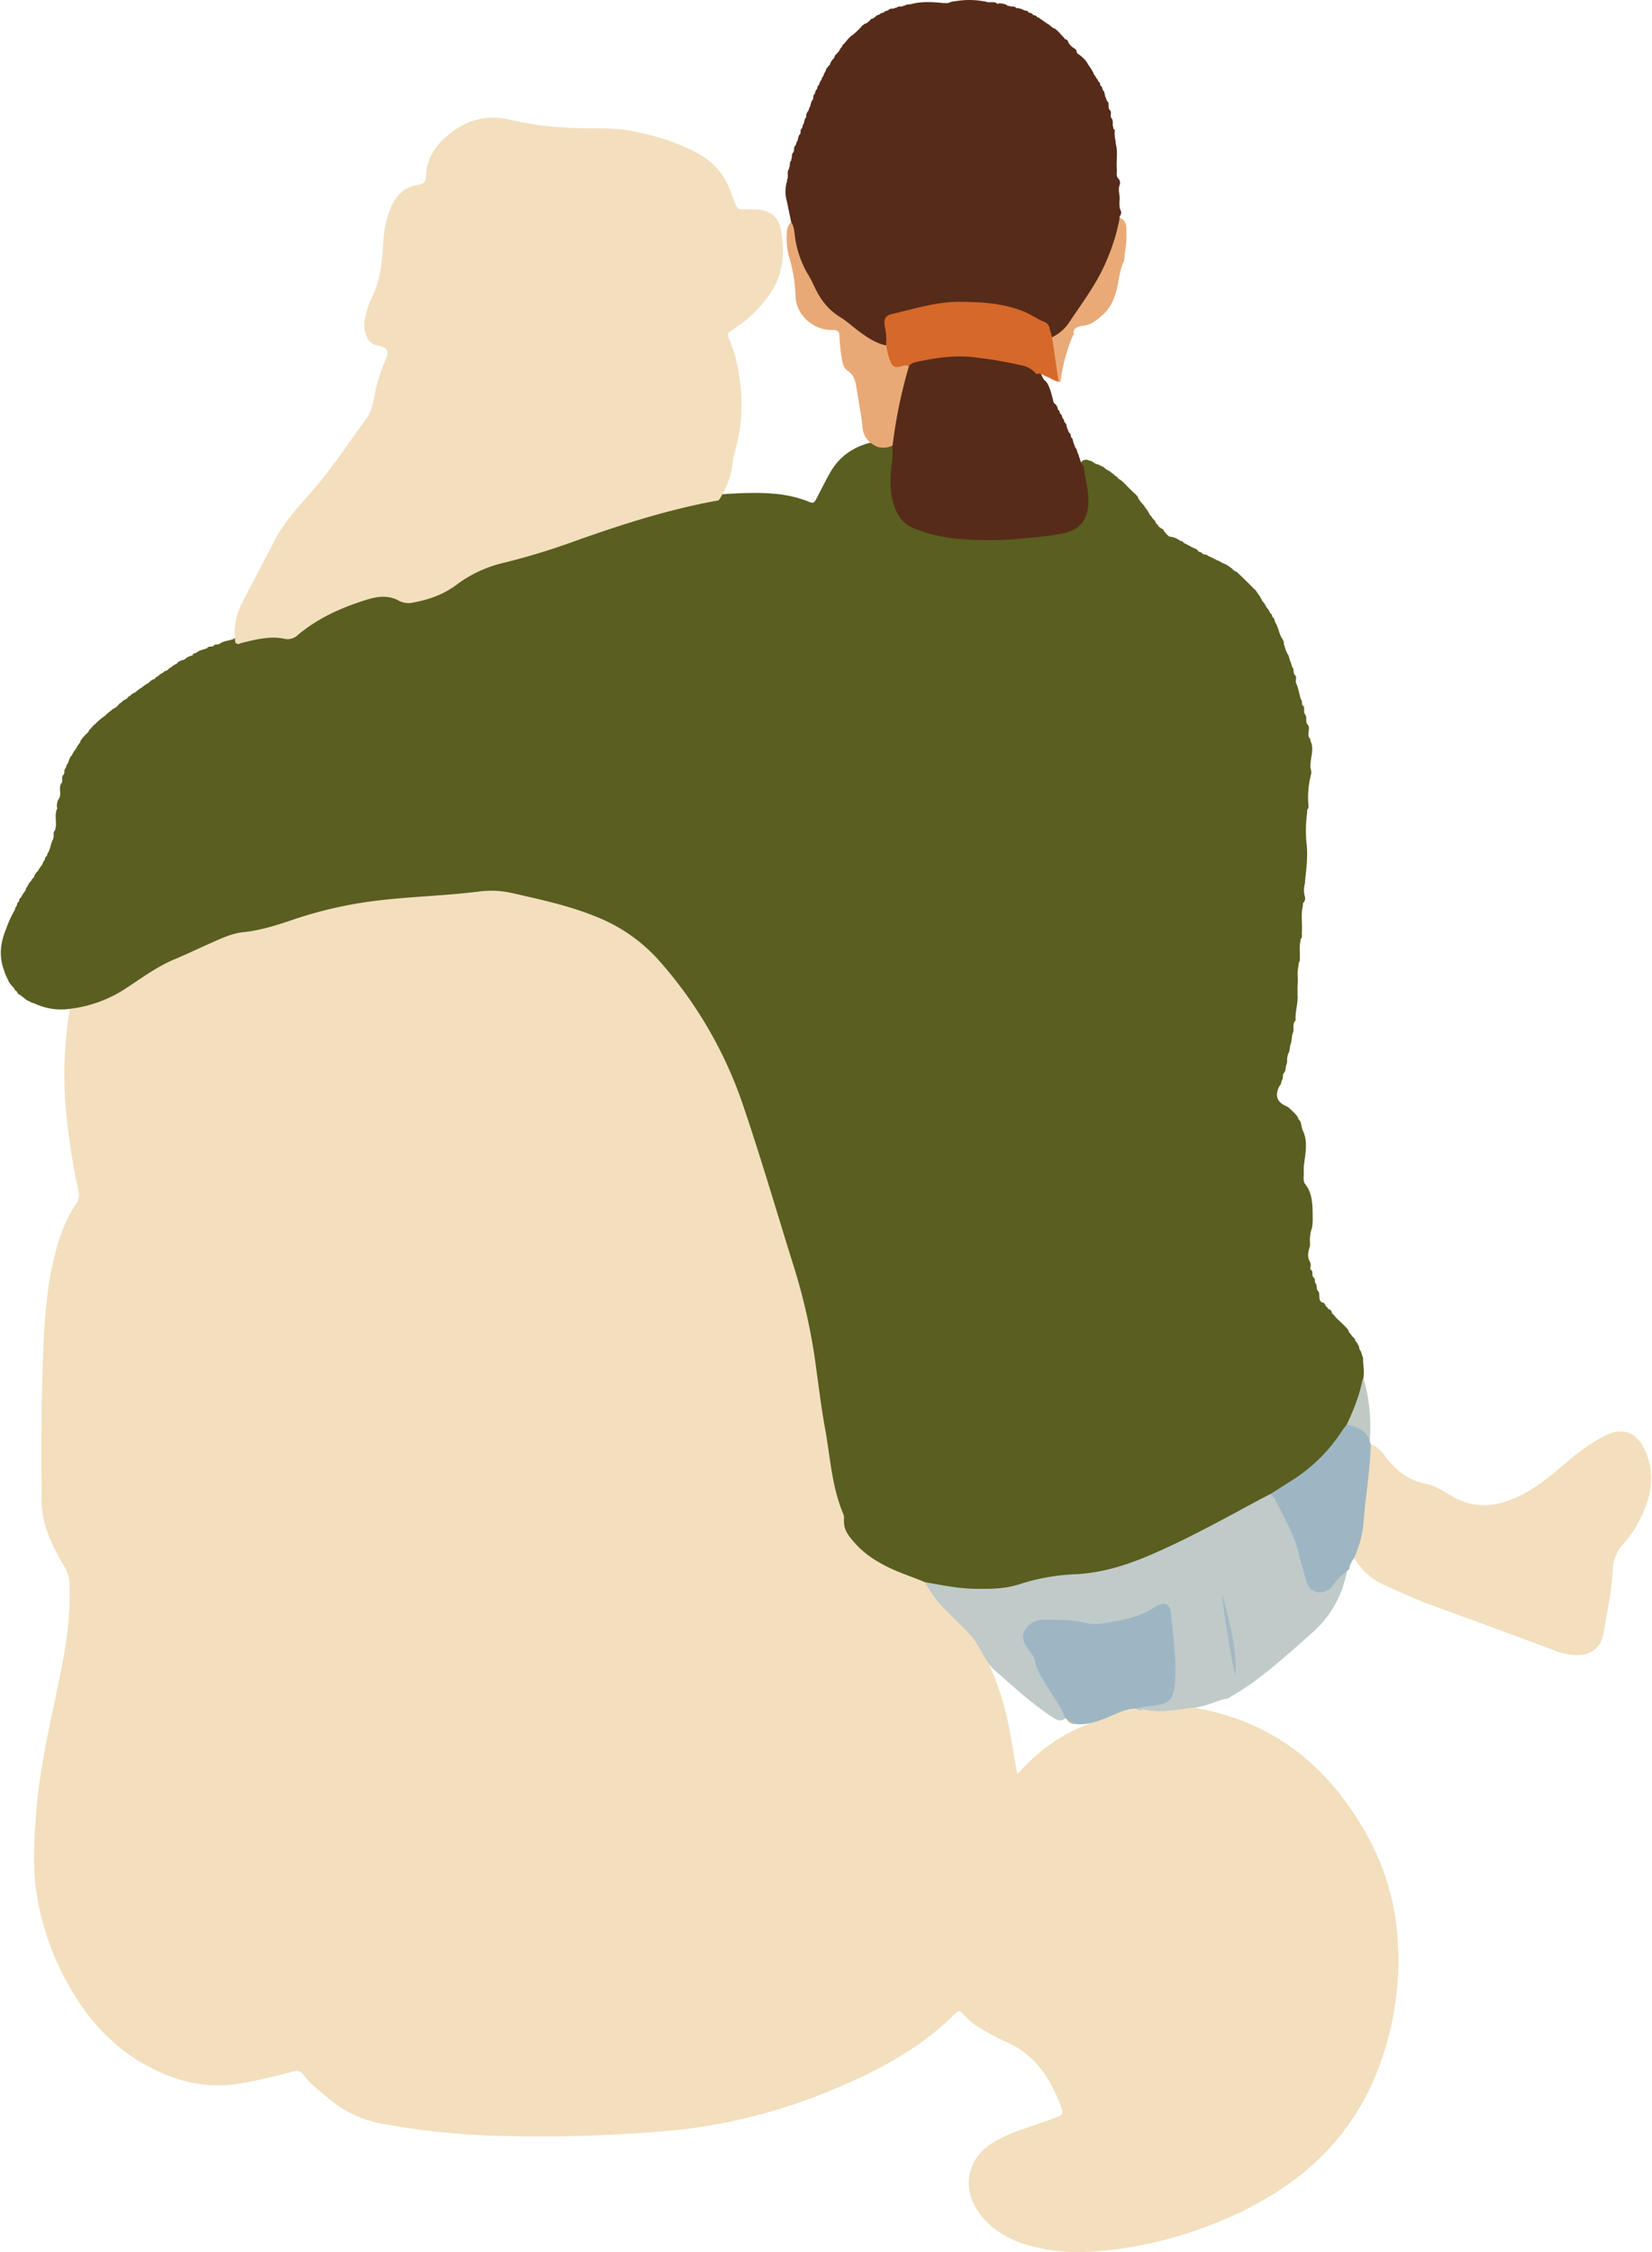 <svg xmlns="http://www.w3.org/2000/svg" width="792.7" height="1080" viewBox="-0.009 -1.088 792.677 1081.082" style=""><g><g data-name="Layer 2"><path d="M574.2 818.5c1.1.8 2.5.8 3.8 1.1 34.3 7.2 59 27.3 76.4 57.1a120.3 120.3 0 0 1 15.6 43.9 145.2 145.2 0 0 1-6.9 67.3 118.6 118.6 0 0 1-33.3 50.5c-14.4 12.7-31.1 21.9-49 28.7A192.4 192.4 0 0 1 533 1079c-12.7 1.5-25.4 1.6-37.9-1.8-9.8-2.6-18.4-7.1-24.7-15.3-9.5-12.3-6.4-27.5 7.2-35.1a71.1 71.1 0 0 1 12.6-5.6c5.4-1.8 10.9-3.7 16.3-5.7 3.6-1.3 3.9-1.9 2.7-5.3-4.9-13.3-12.2-24.6-25.7-30.8a109.1 109.1 0 0 1-13.1-6.9 33.5 33.5 0 0 1-7.5-6c-2.4-2.7-2.6-2.8-5.2-.3a127.9 127.9 0 0 1-14.3 12.2c-14.8 10.8-31.2 18.6-48.1 25.4a269.9 269.9 0 0 1-57.4 15.9c-11.5 1.8-23.2 2.7-34.9 3.4-21.5 1.4-43.1 1.7-64.7 1.1a358.6 358.6 0 0 1-54.6-5.7 54.3 54.3 0 0 1-26.8-12.7c-4-3.4-8.4-6.4-11.5-10.8-1.6-2.3-3.5-2.1-5.8-1.5a235.7 235.7 0 0 1-24.9 5.6c-13 2.2-25.3.2-37.3-5-18.4-8-32.2-21.1-42.5-38.2a129.2 129.2 0 0 1-18-49.9c-1.7-12.6-.9-25.1.1-37.6 1.9-23.5 7.7-46.2 12.2-69.2 2.6-13.2 4.3-26.5 3.7-40a16.5 16.5 0 0 0-2.3-8.1c-4.7-8-9-16.1-10.5-25.3a52.1 52.1 0 0 1-.6-9.7c0-18.5-.2-37 .4-55.5s1-36 4.7-53.7c2.3-10.7 5.4-21.1 11.6-30.2a7.4 7.4 0 0 0 1-6.3 329 329 0 0 1-5.5-34.2A190.2 190.2 0 0 1 33 484a3.1 3.1 0 0 1 .8-2.4 4.7 4.7 0 0 1 2.7-1.2c12.5-2.1 22.5-9.3 32.8-15.9 12.9-8.3 26.8-15.5 41.5-18.9 18.9-4.3 37-11.4 56-14.8 13.1-2.4 26.3-3.2 39.5-4.3 8.1-.6 16.2-1.2 24.3-2.2a38.6 38.6 0 0 1 15.5 1c8.6 2.2 17.2 3.8 25.8 6 26.4 6.8 45.7 22.9 60.5 45.3 12 18.1 21.9 37 28.4 57.8 9.5 30.3 19.4 60.5 27.6 91.2 4.6 16.9 6 34.4 8.8 51.6 2.6 15.2 5.4 30.4 8.5 45.5 3.6 17.7 16.3 24.2 30.5 30.1 2.8 1.2 5.9 1.6 8.3 3.7 3.1 5.4 7.6 9.7 11.7 14.3s9.5 8.6 13.1 14a23 23 0 0 0 2.4 6.8 134.4 134.4 0 0 1 10.7 28.5c2.6 9.6 3.6 19.5 5.9 30.4 9.9-11 20.6-18.9 33.5-23.7 8.6-4.8 18.1-6.8 27.6-8.7 4.4.8 8.6 1 13-.4s8-1.8 11.8.8z" fill="#f3dfbe"></path><path d="M443.8 758.4c-5.9-2.5-12.1-4.4-17.9-7.3s-10.9-6.2-15.2-10.9-6.1-7.4-5.7-12.6a6.5 6.5 0 0 0-.4-2c-5.5-13-6.2-27.1-8.7-40.8-2.2-12-3.5-24.1-5.3-36.2a291.5 291.5 0 0 0-10.5-44.1c-7.9-25.4-15.4-51-24-76.2a202.2 202.2 0 0 0-39.9-68.2A79.1 79.1 0 0 0 286 439c-12.9-5.3-26.5-8.2-40.1-11.3a45.4 45.4 0 0 0-16.4-.8c-17.4 2.2-34.9 2.4-52.3 4.8a200.7 200.7 0 0 0-36.6 8.6c-7.9 2.7-15.7 5.2-24.1 6.1-5.4.5-10.4 2.9-15.4 5.1s-12.3 5.7-18.6 8.3c-8 3.5-15 8.7-22.2 13.4a61.9 61.9 0 0 1-26.5 9.9 29.8 29.8 0 0 1-18.1-2.7c-1 0-1.8-.8-2.7-1.1s-2.8-2.3-4.4-3.1a3.2 3.2 0 0 1-1.1-1.7v.2a2.2 2.2 0 0 1-1.1-1.2h.2a17.5 17.5 0 0 1-2.8-3.3c-.6-1.7-1.7-3.2-2.1-5-2.7-6.8-2-13.5.7-20.1a59.6 59.6 0 0 1 4.1-9.1v.2c.4-.7.2-1.7 1-2.2h-.1c.5-.7.3-1.7 1.1-2.2v.2c.4-.7.2-1.7 1.1-2.2v.2a13.8 13.8 0 0 1 2-3.3c.5-.6.3-1.6 1.1-2.1a8.1 8.1 0 0 1 2.1-3.1h-.2a5.8 5.8 0 0 1 1-1.2c.6-.5.4-1.6 1.3-2h-.2a2.7 2.7 0 0 1 1-1.1 32.8 32.8 0 0 1 2-3.1c.6-.6.4-1.6 1.2-2h-.1c.5-.7.3-1.7 1.1-2.2v.2c.5-.7.3-1.7 1.1-2.2h-.1c1-2 1.1-4.3 2.2-6.2H25c.9-1.3-.3-3.1 1-4.2 1.2-3.4-.5-7 1-10.4.2-.2.2-.3 0-.5s-.2-3.2 1.1-4.5H28c1.3-2.3-.5-5 1.1-7.3v.2c.9-1.3-.3-3.1 1-4.2.8-.9-.1-2.4 1.1-3.2h-.1c.4-.6.3-1.6 1-2.1.7-1.4.8-3.1 2.1-4.1h-.1a16 16 0 0 1 2.1-3.2 9.5 9.5 0 0 1 2.1-3.1H38c1-2.1 2.8-3.5 4.3-5.1h-.2a1.9 1.9 0 0 1 1.1-1.2h-.1a2 2 0 0 1 1.1-1.1h-.1a1.9 1.9 0 0 1 1.2-1.1h-.1a28.6 28.6 0 0 1 5-4.2 5.7 5.7 0 0 1 1.1-1.1v.2a3.4 3.4 0 0 1 1.2-1.2v.3c.7-1.2 2-1.6 3-2.3a3.5 3.5 0 0 1 1.1-1h-.1a2.5 2.5 0 0 1 1.2-1.1v.2c.7-1.2 2-1.6 3.1-2.3h-.1a2.5 2.5 0 0 1 1.2-1.1v.2c.7-1.1 2-1.6 3.1-2.2h-.1a13.4 13.4 0 0 1 3.1-2.2h-.1a13.6 13.6 0 0 1 3.2-2.1H71a2.9 2.9 0 0 1 1.2-1l-.2.2c.4-.9 1.5-.7 2.1-1.3H74a3.8 3.8 0 0 1 1.2-1v.2a8 8 0 0 1 3.2-2.2h-.2c.4-.8 1.5-.5 2-1.2.4-.3.7-.8 1.2-1v.2a8.5 8.5 0 0 1 3.2-2.1h-.1c.9-1.5 2.7-1.5 4.1-2.2h-.1c1.1-1.3 2.8-1.4 4.2-2.1H92c.5-.8 1.5-.6 2.2-1.1H94c1.6-1.1 3.5-1.4 5.3-2.1h-.2c.8-1.2 2.3-.3 3.2-1.1h-.1c.7-1.1 2.2-.2 3.1-1.1h-.1c1.9-1.2 4.2-1.3 6.2-2 1.5-.7 2.3-2.2 3.7-3.1a39.5 39.5 0 0 1 17-2.4c4.8.3 8.8-1.2 12.7-4 10.8-7.7 22.4-13.4 35.6-15.8 2.9-.5 5.9-.6 8.5.6 7.4 3.5 14.2.9 21-2 4.4-1.8 8.3-4.6 12.2-7.4a41 41 0 0 1 14.2-6.6c22.2-5.1 43.3-13.8 65.1-20.4a338.1 338.1 0 0 1 35.9-9.4c2.5-.4 5.4-2 7.5 1 9.5-.7 19-1.2 28.5-.2a61 61 0 0 1 12.8 2.9c4.4 1.6 4.1 2.5 6.7-2.8 1.8-3.5 3.6-7 5.5-10.4 5.1-8.9 13-13.5 22.9-15.1 1.3-1.8 3.1-2.1 5.2-1.8a13.6 13.6 0 0 1 2.5 1.1c2.8 2.8 1.9 6.3 1.5 9.6-.8 6.1-.8 12.2 1.1 18.1a14.7 14.7 0 0 0 9.8 10.3c12.6 4.4 25.7 5.4 39 4.7 8.7-.6 17.3-1.3 25.9-2.4 10.7-1.5 14-5.3 13.6-16.2a60.1 60.1 0 0 0-1.3-8.5c-.3-1.9-.6-3.7.8-5.3a3.3 3.3 0 0 1 2.3-.7c1.3.5 2.7.6 3.7 1.7h-.1a18.7 18.7 0 0 0 2.2.7 22.6 22.6 0 0 0 2.2 1.1 9.8 9.8 0 0 0 3 2c.9.9 2.1 1.4 2.8 2.5v-.2a2.2 2.2 0 0 1 1.2 1.1h-.1c2.6 1.4 4.3 3.8 6.4 5.7l.9.9 1 .9.4.4.9 1a6.1 6.1 0 0 0 .5 1.2 23.4 23.4 0 0 0 2.5 3c.8 1.5 2.1 2.7 2.7 4.4h-.1c.9.5 1.2 1.5 1.9 2.2a3 3 0 0 1 .8.8 7.6 7.6 0 0 1 .4 1.1c.7.4 1 1.2 1.6 1.8l1 .7a1.7 1.7 0 0 1 1 .7l.3.5a3.1 3.1 0 0 0 .7.9l.4.5.9.9.6.4a10.1 10.1 0 0 1 4.9 1.8h-.2c.7.4 1.7.3 2.2 1.2h-.2c1.8.7 3.4 1.8 5.2 2.6s1.5.8 2 1.5h-.1c.7.4 1.7.3 2.2 1.2h-.2c.8.3 1.6.3 2.3.6a7.6 7.6 0 0 0 2.2 1.1 28.1 28.1 0 0 0 3.9 1.9 10.1 10.1 0 0 0 2.3 1.2 15.7 15.7 0 0 1 4.7 3.4h-.1a3.2 3.2 0 0 1 1.8 1c2.3 2.1 4.5 4.4 6.8 6.6a3.8 3.8 0 0 0 .9.9l.9.9.7 1.1a17.6 17.6 0 0 1 2.3 3.7h-.1a10.6 10.6 0 0 1 2.1 3.1 9.6 9.6 0 0 1 2 3.2v-.2c.9.5.7 1.5 1.2 2.2v-.2c.8.5.7 1.5 1.1 2.2h-.1c1.7 2.4 1.8 5.5 3.4 7.9s.3 2.4 1.1 3.3a16.2 16.2 0 0 0 2.1 5.1c.3 1.8 1.2 3.4 1.6 5.2h-.1c1.4 1 .3 2.9 1.5 4s-.2 2.9.7 4.2c1 2.3 1.3 4.9 2.1 7.3h-.1c1.1.8.3 2.2 1 3.2v-.2c1.4 1.1.1 3 1.1 4.2h-.1c1.4 1.5 0 3.7 1.4 5.1s-.3 4.2.7 6.2h-.1a1.6 1.6 0 0 1 .7 1.5c2 4.1-.1 8.2 0 12.3 0 1.2.6 2.3.4 3.5a43.9 43.9 0 0 0-1.3 15.7 2.5 2.5 0 0 1-.6 1.6 9.7 9.7 0 0 0-.1 1.7 62.7 62.7 0 0 0-.2 15c.6 5.7-.1 11.3-.7 16.9a10.3 10.3 0 0 0-.1 1.7 11.4 11.4 0 0 0 0 6.6 3.1 3.1 0 0 1-1 3 8.6 8.6 0 0 1-.1 1.6c-.9 4.1-.1 8.3-.4 12.4-.1 1.1.4 2.3-.6 3.3a.6.6 0 0 0 0 .6c-.8 3-.2 6.1-.4 9.1a1.7 1.7 0 0 1-.5 1.5c0 .5-.1 1.1-.1 1.6-.8 2.8-.2 5.7-.4 8.5s0 3.4-.1 5.1c.4 4-1.1 7.9-.9 11.9a1.5 1.5 0 0 1-.7 1.4h.1c-.9 1.7 0 3.5-.7 5.2s-.4 3.5-1 5.1-.3 3.6-1.4 5.2a.3.3 0 0 0 0 .5c-.7 1.5-.1 3-.7 4.5s-.1 3-1.4 4.1h.1c-.7 1-.2 2.3-.8 3.3s-.3 2.3-1.4 2.9h.1c-2.1 4.2-1.5 7.5 3.1 9.5h-.1a5.4 5.4 0 0 1 1.8 1.1c1.6 1.6 3.5 2.9 4.4 5.1h-.3c1.9 1.2 1.4 3.4 2.2 5.1h-.1c3.1 5.9 1.3 12 .7 18.1v4.3a6.9 6.9 0 0 0 .3 3.2h-.1c4.2 4.8 4 10.8 4.1 16.6a26.9 26.9 0 0 1-.3 4.9 18 18 0 0 0-1 7.2v1.6c-.7 2.4-1.5 4.8-.2 7.3s-.2 2.9.6 4.3v-.2c1.4 1 .2 2.7 1.3 3.7s.4 1.8.8 2.6h-.1c1.4 1 .3 2.9 1.5 4s-.2 4 1.7 5.4h-.1a2.7 2.7 0 0 1 1.2.3l.4.5a3.7 3.7 0 0 1 .5 1.1 2.2 2.2 0 0 1 1.1 1.2h-.1l1.2.5.4.5a3.4 3.4 0 0 1 .4 1.2h-.1c1.1.6 1.6 1.8 2.6 2.6a3.4 3.4 0 0 0 .9.8 3 3 0 0 0 .8.8l.4.4.8.8.4.4.7.7.4.4.7.8.3.5.3 1c.8.5 1.1 1.5 1.9 2.2a2.4 2.4 0 0 1 .8.9 3.5 3.5 0 0 1 .3 1.1c.8.3.9 1.2 1.4 1.8s.3 1.6.8 2.3h-.1c1 1 .9 2.6 1.6 3.7-.1 3.3.8 6.6.1 10 1.2 8.2-1.5 15.4-5.8 22.2-8 14.7-20 25.2-34.6 32.9a22 22 0 0 0-3.8 2.4c-21.6 12.2-43.3 24.1-66.5 33-9.8 3.8-20 5.3-30.3 6.1a79.7 79.7 0 0 0-19.5 3.4c-13.7 4.2-27.5 3.4-41.4 1.7-3.4-.2-6.1-1.9-8.7-3.9z" fill="#5a5e20"></path><path d="M344.8 239.1c-23.6 4.2-46.4 11.5-68.9 19.5a333.5 333.5 0 0 1-33.6 10.3 60.9 60.9 0 0 0-23.4 10.7c-6.1 4.6-13.1 7.1-20.5 8.5a10.1 10.1 0 0 1-7.4-.9c-4.9-2.7-10.2-2-15.3-.4-11.9 3.7-23.2 8.7-32.9 16.8a7.2 7.2 0 0 1-6.9 1.9c-7-1.4-13.8.5-20.5 2.1-1 .5-2 .8-2.8-.3a32.2 32.2 0 0 1 3.6-19.7c5-9.6 10.1-19.2 15.1-28.9s12.6-17.6 19.7-25.8c9-10.5 16.5-22.1 24.6-33.1 2.1-2.8 2.9-6.2 3.6-9.5a78.9 78.9 0 0 1 5.5-18.5c2-4.3 1.1-6-3.7-7a7.2 7.2 0 0 1-5.5-4.7 14.9 14.9 0 0 1-.4-9.1 39.1 39.1 0 0 1 2.6-8.2c4.7-8.8 5.4-18.5 6-28.1a50.5 50.5 0 0 1 3.3-15.4c2.5-6.3 6.6-10.7 13.6-11.7 2.4-.4 3.5-1.3 3.6-3.9.1-9.1 5.1-15.7 11.9-21 8.5-6.6 18.2-8.9 28.8-6.2a146.2 146.2 0 0 0 25.6 3.6c10.6.8 21.4-.3 32 1.6s22.1 5.3 32.2 10.8a32.6 32.6 0 0 1 15.1 16.6c.8 1.9 1.5 3.8 2.2 5.7 1.7 4.7 1.7 4.7 6.4 4.6h4.6c6.5.5 10.6 3.6 11.7 10 2 11 1.1 21.7-5.7 31.2a62.8 62.8 0 0 1-16.8 16.1c-3.7 2.4-3.5 2.4-1.8 6.4a67.5 67.5 0 0 1 4.4 17.7 82 82 0 0 1-2.2 34.8c-1.3 4.7-1.2 9.7-3.2 14.3a38.9 38.9 0 0 1-4.6 9.2z" fill="#f3dfbe"></path><path d="M534.4 60.2c-.2.2-.1.4.1.6a1.1 1.1 0 0 1 .5 1.2 12.9 12.9 0 0 0 .4 4.4c0 .5.1 1 .1 1.5 1.1 4 .2 8 .5 12 .2 1.6-.6 3.4.8 4.8a2.9 2.9 0 0 1 .5 3.2c-.7 2.2.1 4.4.1 6.6a13.9 13.9 0 0 0 .2 5 2.4 2.4 0 0 1-.1 3.1 1 1 0 0 0-.1.9c1.7 3.5 1.3 6.9.2 10.4-5.2 16.8-14.6 31.3-25.8 44.6-1.9 2.3-4.1 4.1-7.5 3-11.9-15-28.8-14.9-45.6-14.9-9.1 0-17.7 2.7-26.4 4.7-3.6.9-5.2 2.7-4.7 6.5s.5 5.1-1.3 7.3-5 1.5-7.1.1c-10.9-7.2-23-13.4-29.6-25.4-4.9-9-10.6-17.8-10.3-28.8.1-1.8.3-3.6.3-5.5l-2.1-10.1a16.6 16.6 0 0 1 0-9.1.6.6 0 0 0 0-.8c1.1-1.7-.1-3.7.9-5.3a.9.9 0 0 0 .2-.8c.7-1 0-2.4.9-3.3a.6.6 0 0 0 .1-.7c.7-1-.1-2.5 1.1-3.4h-.1c.8-.9-.1-2.4 1.1-3.2h-.1c.5-.6.4-1.5.9-2.1a.6.6 0 0 0 .2-.7c.4-.8.3-1.7.9-2.4 1-.8 0-2.3 1.1-3 .5-.7.3-1.5.8-2.2a.6.6 0 0 0 .2-.7c.4-.7.3-1.7.9-2.3s.3-.3.2-.6.2-1.8.9-2.5c.5-.6.4-1.5.9-2.1a.8.8 0 0 0 .2-.8c.4-.7.3-1.6.9-2.3 1-.8 0-2.3 1.2-3h-.1c.5-.7.3-1.6 1-2.2.5-.6.3-1.6 1-2.1.5-.6.4-1.5 1-2.1.6-.6.4-1.6 1.1-2.1.5-.6.3-1.6 1.1-2.1h-.1c.5-.7.3-1.7 1.2-2.1l-.2.2a3.2 3.2 0 0 1 1-1.3c.6-.5.4-1.6 1.2-2h-.2a5.3 5.3 0 0 1 1-1.2c.7-.5.4-1.6 1.2-2v.2a2.9 2.9 0 0 1 1-1.2c.8-1 1.1-2.2 2.2-3h-.3a2.5 2.5 0 0 1 1.1-1.2h-.1l1-1.1a13.8 13.8 0 0 1 2.9-3h.1a4.5 4.5 0 0 0 1-.9h.1l1-.9a3.8 3.8 0 0 1 1.2-1h-.1a2.2 2.2 0 0 1 1.2-1.1h-.2a2.1 2.1 0 0 1 1.3-1.1l-.2.3c.2-1 1.4-.7 1.9-1.4.4-.2.7-.6 1.2-.9h-.1a2.1 2.1 0 0 1 1.4-1 .6.6 0 0 0 .6-.3l1.1-.8h-.1c.5-.7 1.5-.5 2-1.1.6-.6 1.5-.4 2.1-1 .6-.6 1.5-.5 2.1-.9h-.1c.8-1.1 2.3-.2 3.2-1.1a1 1 0 0 0 .9-.2c1-.7 2.3 0 3.1-.8a1.2 1.2 0 0 0 1-.2c1-.7 2.3-.1 3.4-.8a.5.5 0 0 0 .7-.1c4.7-.9 9.4-.6 14.2-.1h2.1a9.2 9.2 0 0 1 2.5-.8l1.6-.2a38.4 38.4 0 0 1 12.2 0l1.5.2c1.8.9 3.9-.2 5.6.9s.4.3.6.1 3.2-.1 4.5 1a.5.5 0 0 0 .6.1c1.1.6 2.5 0 3.5.9s.3.2.6.1l2.3.6a4.5 4.5 0 0 0 2.3.8 1.1 1.1 0 0 1 .8.8h-.1a8.3 8.3 0 0 1 1.5.4 1 1 0 0 1 .7.7h-.2c.8.3 1.8.2 2.2 1.1h-.1l1 .3.5.4c.5.5 1.3.7 1.7 1.3h-.1a3.9 3.9 0 0 1 1.4.8c.5.5 1.3.7 1.8 1.2h-.1a8.7 8.7 0 0 1 1.1.9h.1c.5.7 1.6.4 1.9 1.4l-.2-.2a1.5 1.5 0 0 1 1.2 1.1l-.2-.2a3 3 0 0 1 1.3 1.2h-.2a2.5 2.5 0 0 1 1.2 1.1h-.2a1.8 1.8 0 0 1 1.2 1.2h-.2l1.1.3a3.1 3.1 0 0 1 .7.9 4.2 4.2 0 0 0 1.1 1.8l.8.8.9.6.5.3a2.7 2.7 0 0 1 .7.8 4.3 4.3 0 0 0 .1.5 3 3 0 0 0 .4 1 16.8 16.8 0 0 1 4 3.5 9.9 9.9 0 0 1 1.1 1.7h-.1c.6.5.8 1.2 1.3 1.8a3.9 3.9 0 0 1 .8 1.4h-.1c.8.4.6 1.4 1.2 2 .5.5.7 1.3 1.2 1.8a3.5 3.5 0 0 1 .7 1.5v-.2c.9.4.7 1.4 1.1 2.2v-.2c.8.5.7 1.5 1.1 2.2h-.1a1.4 1.4 0 0 1 .7.8 7.5 7.5 0 0 0 .4 1.6c-.1.3-.1.4.1.6s.5 1.5.9 2.2h-.1a1.1 1.1 0 0 1 .7 1c.2 1-.2 2.1.5 3.1 1.5 1.1-.1 3 1 4.1 1.1 1.3.1 3.1.9 4.5z" fill="#572b19"></path><path d="M658 692.2a13.9 13.9 0 0 1 6.6 5.3c4.9 6.9 11.1 11.9 19.6 13.6 4.6.9 8.5 3.5 12.4 5.8 12.6 7.6 24.8 4.8 36.5-1.8 7.7-4.4 14.2-10.4 21.1-16a89.1 89.1 0 0 1 15.9-10.8c9.1-4.6 15.7-2 19.8 7.2 4.8 11.1 2.9 21.7-2.2 31.9a51.9 51.9 0 0 1-8.4 12.7 19.6 19.6 0 0 0-5.1 13c-.5 10.2-2.8 20.1-4.5 30.2-1.5 8.5-8.4 10.6-14.1 10.1a34.7 34.7 0 0 1-8.9-2q-28.8-10.8-57.8-21.3c-8.3-3-16.4-6.6-24.3-10.3a31.8 31.8 0 0 1-14.6-13c-1.3-1.3-1.2-2.7-.8-4.3 4.3-14.5 3.9-29.8 6.3-44.6.3-2.2-.1-4.6 2.5-5.7z" fill="#f3dfbe"></path><path d="M443.8 758.4c8 1.4 16 3.1 24.2 3.2s14.6 0 21.6-2.3a99.3 99.3 0 0 1 26.9-4.7c13.3-.7 25.6-4.8 37.6-10.1 17.6-7.7 34.3-17 51.2-26.1l4.5-2.3c3.3-.7 4.4 1.7 5.7 3.9 5.4 9.8 9.9 20 12.3 31a53.6 53.6 0 0 0 1.4 5.4c1.8 4.6 5 5.3 8.5 1.9 1.6-1.6 3-3.2 4.7-4.6s2.6-1.6 4.2-.6c-2.3 11.5-7.5 21.3-16.3 29.2s-17.5 15.6-26.8 22.7c-4.4 3.5-9.3 6.2-14 9.2-5.3.9-10 3.7-15.3 4.3-8.5.9-17 3-25.5 1a3.4 3.4 0 0 1-3.1 0c-.3-3 2-3 3.9-3.5 12.1-2.9 12.1-2.9 12.2-15.6a163.6 163.6 0 0 0-2.1-24.2c-.6-3.9-2.1-4.6-5.6-2.8-12.6 6.4-25.7 9.2-39.8 5.9-4.4-1-9.1-.6-13.7-.2-6.2.6-7.8 5-4.9 10.6 5.1 9.8 10.1 19.7 16.1 29.1a4.1 4.1 0 0 1 .2 4.4c-2.2 2.5-4.5 1.6-6.7.1-10-6.5-18.6-14.5-27.5-22.3-3-2.6-4.9-6-6.8-9.4-1.3-1.9-2.3-4.1-3.7-6-4.2-5.1-9.3-9.4-13.8-14.2a58.3 58.3 0 0 1-9.6-13z" fill="#c0cac9"></path><path d="M520.1 223.1c.8 6 2.6 11.9 2.2 18.1s-3.3 11.6-10.7 13.4-14.5 2.1-21.7 2.9a169 169 0 0 1-31 0 73.2 73.2 0 0 1-20.6-5.1c-4.3-1.7-7.1-5.1-8.8-9.5-2.5-6.5-2.5-13.3-1.7-20.1a54.9 54.9 0 0 0 .5-9.1 7.6 7.6 0 0 1-1.1-1.4c-1.3-2.1-.5-4.3-.3-6.4 1.3-10.8 3.4-21.5 7.6-31.6 1.1-2.6 3.4-3.7 5.9-4.3 18.3-4.6 36.2-2 53.9 3 2.1.5 3.4 2.1 4.5 3.8s1.3 3.7 2.9 5 2.8 5.5 3.5 8.5c.3.7.2 1.5.7 2.1h-.1a4.3 4.3 0 0 1 1.2 1.1l.5 1a4.3 4.3 0 0 1 .2 1.1h-.1a1 1 0 0 1 .8.6 8.3 8.3 0 0 1 .4 1.5v-.2c1 .5.8 1.5 1.2 2.2h-.1c.9.5.7 1.4 1.1 2.2v-.2c.9.6.8 1.6 1.1 2.5s0 .4.2.6.4 1.4 1 2c.8.5.4 1.5.9 2.1h-.1c.9.6.8 1.7 1.1 2.5s0 .4.2.6.4 1.5.9 2.1c.7.6.5 1.5 1 2.2h-.3c.8.6.7 1.6 1.1 2.4s-.1.5.1.6.5 1.5.9 2.2a1.6 1.6 0 0 1 .6.8c.2-.2.6.2.4.8z" fill="#572b19"></path><path d="M646.6 753.1a31.3 31.3 0 0 0-6.8 6.8 7.5 7.5 0 0 1-7.5 3.3c-3.3-.6-4.7-3.2-5.5-6.1s-2.4-8.4-3.5-12.7c-2.2-9.4-7.3-17.5-11.4-26.1a21.3 21.3 0 0 0-2.1-2.2l9.8-6.2a78.6 78.6 0 0 0 24.2-23.5c.8-1.3 1.8-2.5 2.7-3.7 6.1-2.8 9.8-.1 11 7.9a9.8 9.8 0 0 0 .5 1.6c-.3 12.7-2.6 25.3-3.5 38a51.2 51.2 0 0 1-4.5 16.6c-1.1 1.6-2.2 3.2-2.3 5.3z" fill="#9eb6c4"></path><path d="M436.2 174.6a237.7 237.7 0 0 0-7.9 38.2c-.5.4-1.3.4-1.8.7a11.9 11.9 0 0 1-5.3 0c-4.3-1.9-7-4.8-7.4-9.9s-1.8-11.7-2.7-17.6c-.5-3.5-1-7-4.5-9.2-1.7-1.1-2.3-3.3-2.6-5.3a83.4 83.4 0 0 1-1.2-11.2c0-2.2-1-3.1-3.5-3-8.9.3-17.4-7.2-17.6-16.2a71.8 71.8 0 0 0-3.3-19.5 33.7 33.7 0 0 1-.9-10.5 7.2 7.2 0 0 1 2.1-5.6c1.4 2.1 1.5 4.5 1.8 6.9a48.1 48.1 0 0 0 6.5 18.6c2.1 3.4 3.4 7.3 5.7 10.7a29.5 29.5 0 0 0 9.3 9.3c3.2 1.9 6 4.5 8.9 6.7s8.3 6.1 13.4 7c.2.1.5 0 .5.1 2.8 4.1 6 7.6 10.5 9.8z" fill="#e9a976"></path><path d="M504.9 160.8a20.1 20.1 0 0 0 8.6-7.7c6.6-9.8 13.7-19.2 18.1-30.3a93.3 93.3 0 0 0 5.8-19.3c2.6.9 3.2 3 3.2 5.3s.2 6.7-.5 10.1a44.5 44.5 0 0 0-.5 5c-1.8 3.6-2.4 7.6-3.1 11.6-1.1 5.5-2.9 10.7-7.3 14.6s-6.1 4.8-10.1 5.3c-2 .3-3.6.9-3.9 3.2a.6.6 0 0 1 .2.7q-.1.3-.3.3A82.7 82.7 0 0 0 509 182l-.8.3a2.4 2.4 0 0 1-1.5-.9c-3.2-5.4-2.6-11.6-3.7-17.5-.3-1.3.6-2.4 1.9-3.1z" fill="#e9aa77"></path><path d="M657.5 690.6c-1.8-5.3-6.3-6.8-11-7.9 3.2-6.9 6.1-13.9 7.5-21.4.4-.5.6-.5.8.2a83.8 83.8 0 0 1 2.7 29.1z" fill="#c1c9c5"></path><path d="M508 182.1c-2.2-.4-3.9-1.7-5.9-2.5s-2.9-1.8-4.7-1.1a12.3 12.3 0 0 0-7.2-4.2 195.4 195.4 0 0 0-23.9-4c-9.1-.9-17.9.5-26.7 2.4a5.8 5.8 0 0 0-3.4 1.9 4.8 4.8 0 0 0-2.9-.1c-3.6 1.2-4.9.8-6.2-2.5s-1.2-4.8-1.9-7.3a30.4 30.4 0 0 0-.6-9c-.7-3.6.3-5.4 3.7-6.1 10.7-2.5 21.3-5.9 32.4-5.8s20.3.7 30 4.4c3.9 1.4 7.1 4 10.9 5.4a4.3 4.3 0 0 1 2.2 3.3c.4 1.3.8 2.6 1.1 3.9 1.1 7.1 2.1 14.2 3.1 21.3z" fill="#d66829"></path><path d="M545.9 819.1c-4.7 0-8.9 1.9-13.1 3.7s-10.6 4.5-16.6 3.7h-.1c-1.3-.8-2.9-.9-4-2.1a9.4 9.4 0 0 1-1-1c-2.1-5.6-5.8-10.3-8.8-15.3s-4.8-7.5-5.6-11.9c-.3-2-1.6-3.3-2.7-4.8s-4.3-5.5-2.5-9.2 5.1-5.7 9.5-5.7c6.7 0 13.5-.2 20.2 1.5 3.3.9 6.7.5 10.1-.1 8.2-1.4 16.3-2.9 23.4-7.8a7.4 7.4 0 0 1 3.3-1.3c2.1-.3 3.7 1.3 4 4.3 1 10.6 2.6 21.1 2 31.9a21.2 21.2 0 0 1-.5 5c-1.2 5.3-2.7 6.4-8.2 7.5-3.1.6-6.4.4-9.4 1.6z" fill="#9eb6c4"></path><path d="M593 802.8c-1.2-1.7-6.7-35.9-6.3-38.4 3.3 12.6 7 25.1 6.3 38.4z" fill="#a4b8c4"></path><path d="M512.1 824.4a7.8 7.8 0 0 1 4 2.1 4.1 4.1 0 0 1-4-2.1z" fill="#cab69d"></path></g></g></svg>